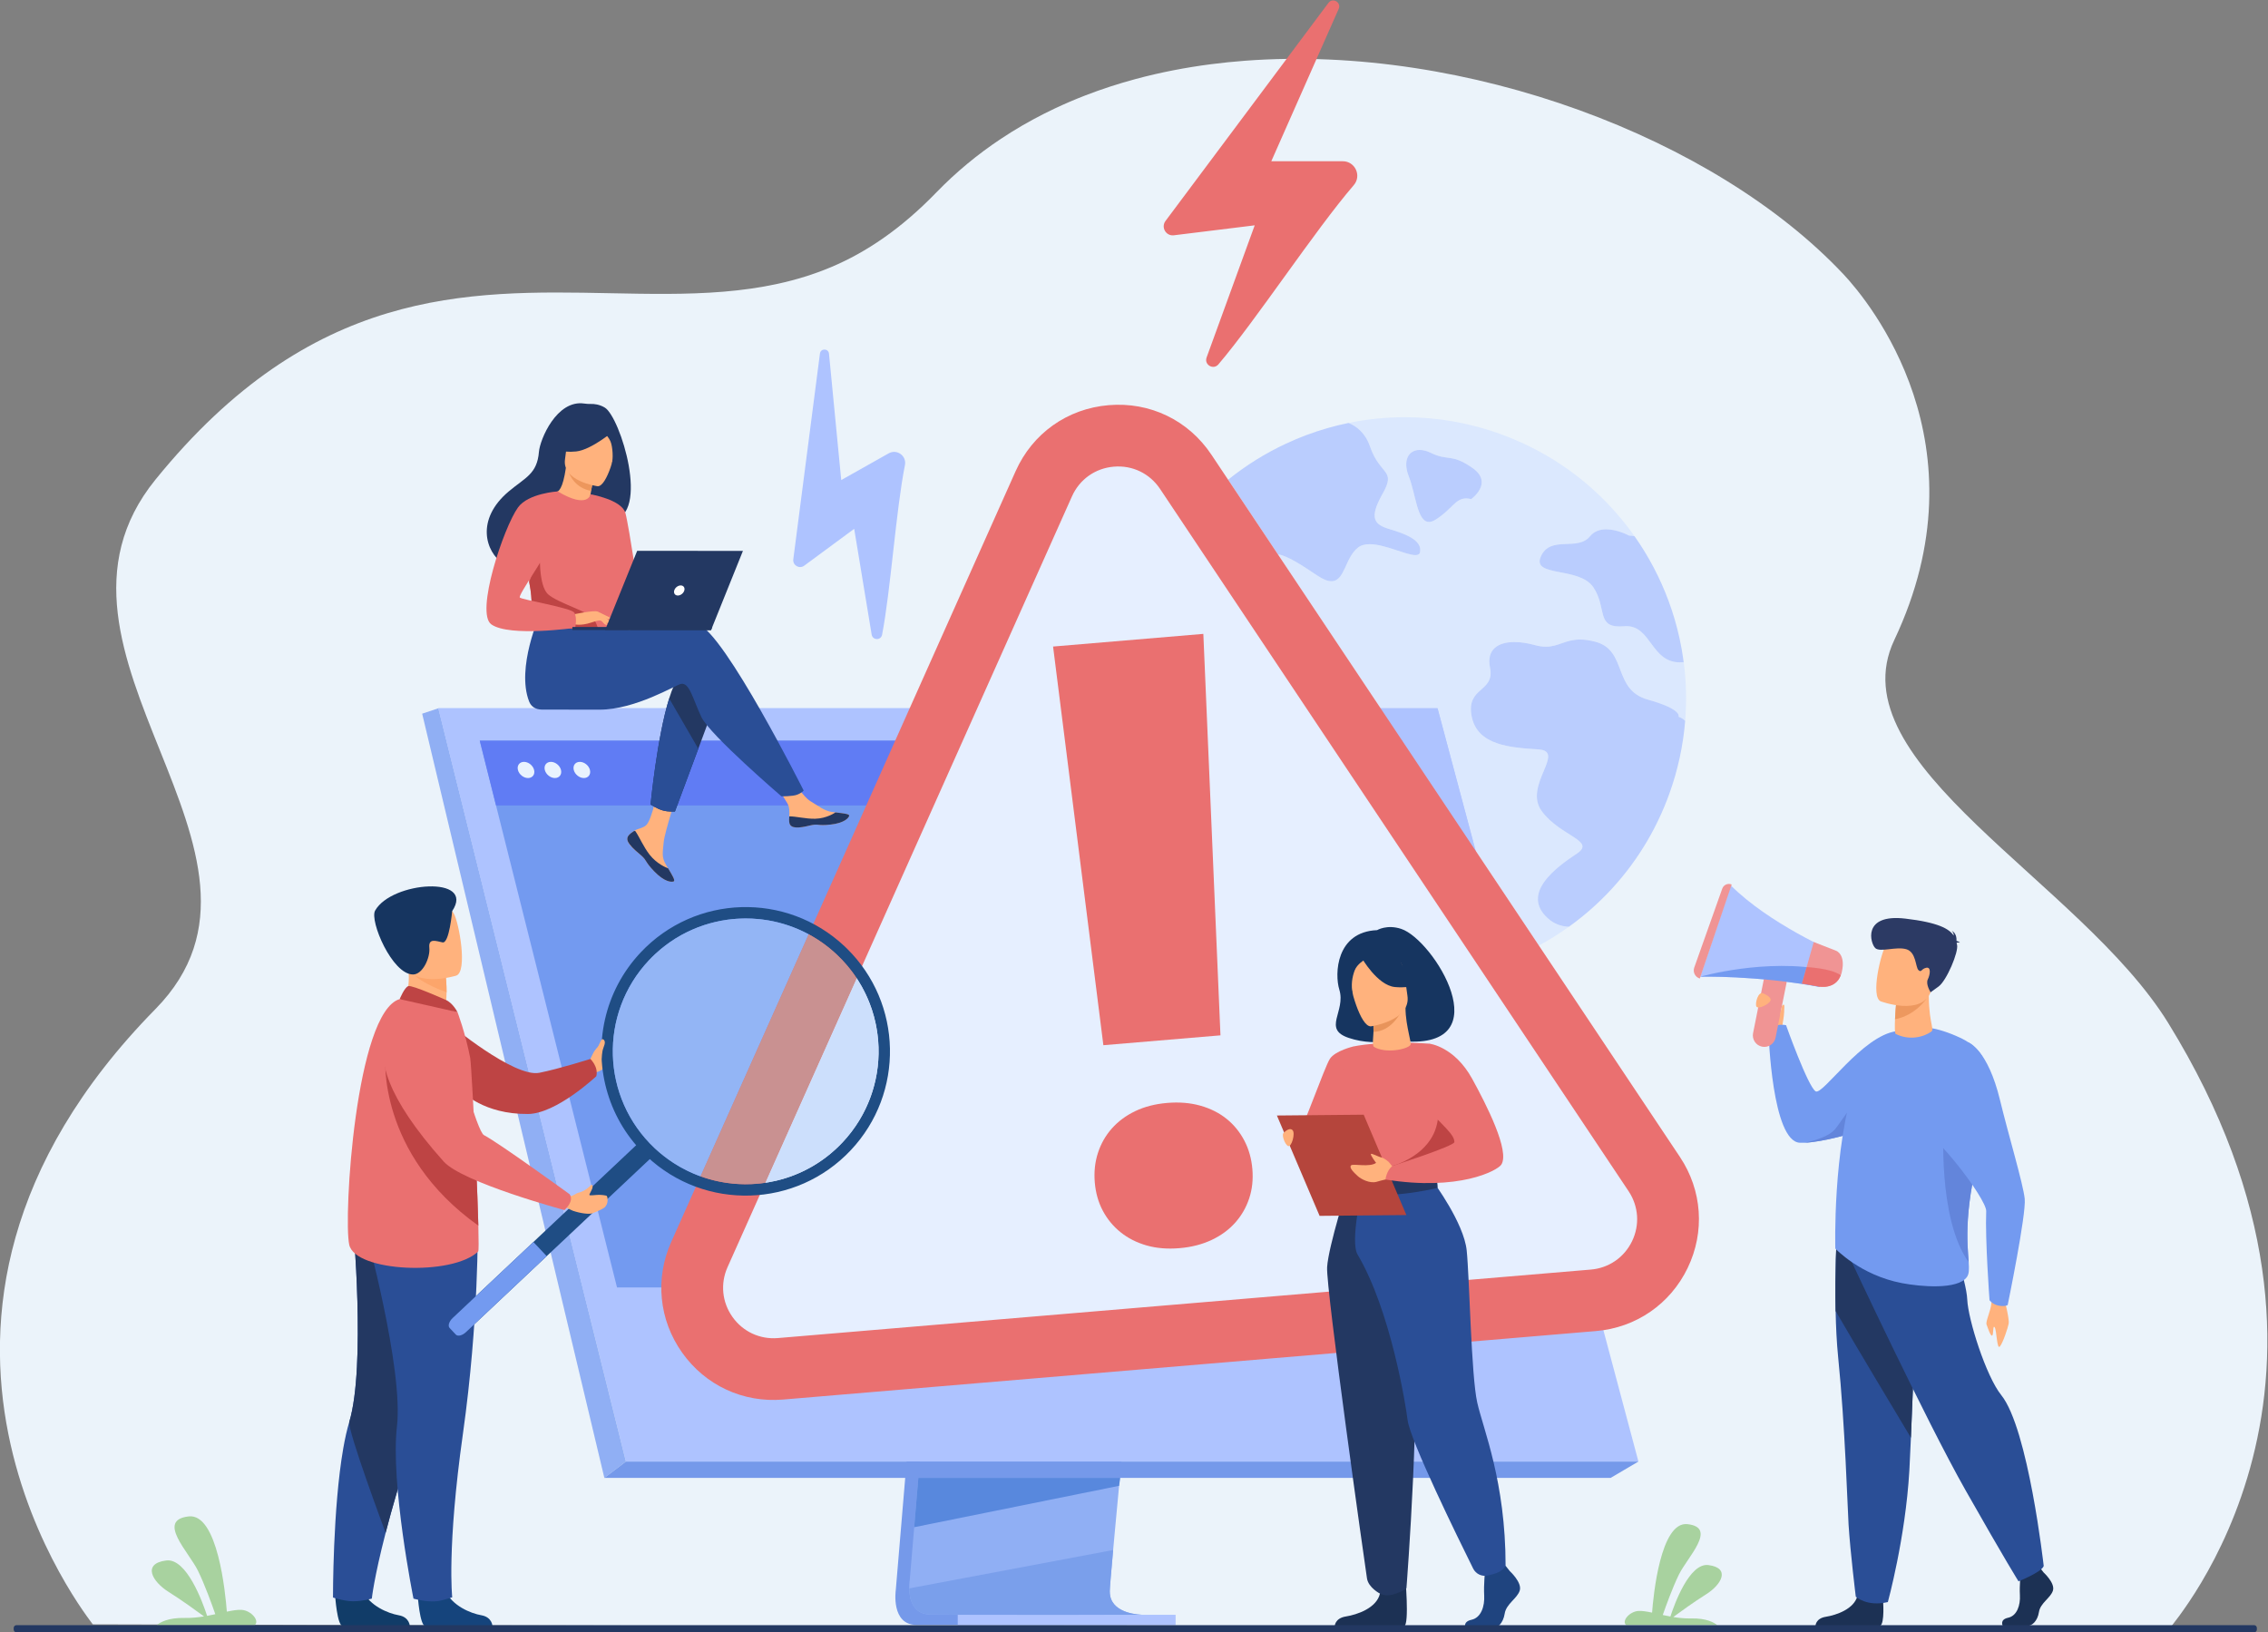 <?xml version="1.0" encoding="UTF-8" standalone="no"?>
<!-- Created with Inkscape (http://www.inkscape.org/) -->

<svg
   version="1.1"
   id="svg487"
   width="3132.36"
   height="2254.488"
   viewBox="0 0 3132.36 2254.488"
   sodipodi:docname="error.svg"
   inkscape:export-filename="error2.svg"
   inkscape:export-xdpi="96"
   inkscape:export-ydpi="96"
   inkscape:version="1.2.1 (9c6d41e410, 2022-07-14)"
   xmlns:inkscape="http://www.inkscape.org/namespaces/inkscape"
   xmlns:sodipodi="http://sodipodi.sourceforge.net/DTD/sodipodi-0.dtd"
   xmlns="http://www.w3.org/2000/svg"
   xmlns:svg="http://www.w3.org/2000/svg">
  <rect x="0" y="0" width="3132.36" height="2254.488" fill="#808080" stroke="none"/>
  <defs
     id="defs491" />
  <sodipodi:namedview
     id="namedview489"
     pagecolor="#ffffff"
     bordercolor="#000000"
     borderopacity="0.25"
     inkscape:showpageshadow="2"
     inkscape:pageopacity="0.0"
     inkscape:pagecheckerboard="0"
     inkscape:deskcolor="#d1d1d1"
     showgrid="false"
     inkscape:zoom="0.35399999"
     inkscape:cx="1401.13"
     inkscape:cy="1024.0113"
     inkscape:window-width="1920"
     inkscape:window-height="1121"
     inkscape:window-x="-9"
     inkscape:window-y="-9"
     inkscape:window-maximized="1"
     inkscape:current-layer="g495" />
  <g
     id="g495"
     inkscape:groupmode="layer"
     inkscape:label="Page 1"
     transform="matrix(1.333,0,0,-1.333,-433.82,2461.675)">
    <g
       id="g499"
       transform="translate(2573.27,159.13)">
      <path
         d="m 0,0 c -148.19,0 -2151.665,4.32 -2151.665,4.56 -0.826,1.95 -254.334,312.65 64.883,637.5 158.168,160.96 -145.248,369.495 0,548.54 161.541,199.129 321.976,196.157 470.776,193.185 80.376,-1.605 157.366,-3.211 229.296,27.042 36.24,15.225 72.6,39.733 109,77.341 20.49,21.146 42.94,39.641 66.98,55.61 3.69,2.458 7.41,4.858 11.17,7.19 14.4,8.927 29.32,16.997 44.69,24.255 10.33,4.87 20.85,9.374 31.57,13.511 h 0.01 c 17,6.573 34.47,12.243 52.31,17.033 25.33,6.812 51.42,11.876 78.02,15.305 11.6,1.509 23.3,2.686 35.08,3.577 229.16,17.227 487.04,-79.671 620.13,-221.298 26.79,-28.519 148.63,-176.084 52.59,-378.91 C -345.8,896.383 -91.77,774.08 -1.49,627.85 228.01,256.06 2.08,4.85 0,0"
         style="fill:#ebf3fa;fill-opacity:1;fill-rule:nonzero;stroke:none"
         id="path501" />
    </g>
    <g
       id="g503"
       transform="translate(1919.88,867.01)">
      <path
         d="m 0,0 -65.43,98.07 -39.26,146.621 -0.31,1.164 v 0.001 h -59.02 l -106.47,159.597 c 9.97,-1.768 23.48,-10.322 40.7,-21.94 6.3,-4.255 11.07,-6.012 14.83,-6.012 14.01,0.002 14.04,24.399 27.61,34.908 3.2,2.478 7.35,3.438 11.99,3.438 7.96,0 17.39,-2.825 26.04,-5.649 8.65,-2.826 16.51,-5.65 21.35,-5.65 2.67,0 4.41,0.864 4.85,3.067 2.49,12.5 -15.73,19.122 -31.53,23.832 -15.81,4.709 -21.77,11.006 -7.28,36.66 14.47,25.659 -2.57,18.451 -13.09,49.081 -4.78,13.923 -13.81,20.868 -22.23,24.285 -7.26,-1.487 -14.48,-3.255 -21.59,-5.293 -14.92,-4.269 -29.46,-9.716 -43.47,-16.279 -21.26,-9.942 -41.32,-22.433 -59.69,-37.244 18.37,14.811 38.43,27.302 59.69,37.244 14.01,6.563 28.55,12.01 43.47,16.279 7.11,2.038 14.33,3.806 21.59,5.293 19.09,3.928 38.66,5.958 58.43,5.958 33.02,0 66.61,-5.664 99.46,-17.604 6.96,-2.532 13.77,-5.298 20.41,-8.299 9.38,-4.216 18.43,-8.881 27.14,-13.965 36.69,-21.392 67.39,-50.101 90.93,-83.517 l 0.01,-0.005 c 14.67,-20.809 26.55,-43.431 35.34,-67.267 4.62,-12.517 8.39,-25.36 11.25,-38.445 1.79,-8.147 3.24,-16.373 4.33,-24.685 2.62,-19.97 3.16,-40.342 1.51,-60.817 -1.98,1.956 -4.27,3.392 -6.85,4.253 0,0 4.58,7.612 -31.92,17.788 -36.5,10.175 -20.92,50.895 -54.01,59.83 -6.35,1.716 -11.6,2.377 -16.14,2.377 -7.59,0 -13.16,-1.858 -18.48,-3.715 -5.31,-1.858 -10.37,-3.715 -16.96,-3.715 -3.35,0 -7.1,0.483 -11.48,1.695 -7.34,2.028 -14.53,3.133 -21.02,3.133 -17.1,0 -29.17,-7.706 -25.35,-26.477 5.28,-25.883 -24.88,-19.555 -19.05,-50.28 5.84,-30.724 40.73,-32.583 69.4,-34.504 C 28.38,201.291 -16.25,165.72 2.81,139.466 21.87,113.21 59.67,108.75 39.32,95.28 18.96,81.8 -19.71,54.12 9.47,28.05 15.67,22.5 23.04,19.76 31.14,19.51 21.17,12.35 10.76,5.83 0,0 m 90.62,330.929 c 12.9,0 19.34,-9.376 26.25,-18.751 6.92,-9.376 14.32,-18.75 29.16,-18.75 1.28,0 2.62,0.07 4.02,0.216 -1.09,8.312 -2.54,16.538 -4.33,24.685 -2.86,13.085 -6.63,25.928 -11.25,38.445 -8.79,23.836 -20.67,46.458 -35.34,67.267 l -0.01,0.005 c -1.83,0.488 -3.65,0.726 -5.44,0.726 -0.1,0 -0.2,-10e-4 -0.3,-0.002 0,0 -11.81,6.51 -23.62,6.51 -6.19,0 -12.37,-1.793 -16.85,-7.259 C 39.92,408.135 12.19,425.42 2.1,403.33 -7.99,381.225 41.66,393.062 56.4,371.223 c 13.9,-20.623 3.34,-40.621 27.12,-40.62 1.42,0 2.95,0.07 4.62,0.216 0.85,0.074 1.68,0.11 2.48,0.11 m -214.14,182.598 c -11.62,0 -17.81,-10.952 -11.28,-27.453 7.3,-18.426 8.56,-47.151 20.93,-47.152 1.98,0 4.24,0.734 6.85,2.363 16.68,10.375 20.29,21.996 31.64,21.996 1.57,0 3.29,-0.223 5.22,-0.704 0,0 23.6,16.704 1.41,32.227 -22.19,15.523 -24.87,6.734 -43.24,15.72 -4.19,2.048 -8.1,3.003 -11.53,3.003"
         style="fill:#dbe8fe;fill-opacity:1;fill-rule:nonzero;stroke:none"
         id="path505" />
    </g>
    <g
       id="g507"
       transform="translate(1704.92,1244.511)">
      <path
         d="m 0,0 c -3.76,0 -8.53,1.757 -14.83,6.012 -17.22,11.618 -30.73,20.172 -40.7,21.94 l -51.51,77.204 c 18.37,14.811 38.43,27.302 59.69,37.244 14.01,6.563 28.55,12.01 43.47,16.279 7.11,2.038 14.33,3.806 21.59,5.293 8.42,-3.417 17.45,-10.362 22.23,-24.285 C 50.46,109.057 67.5,116.265 53.03,90.606 38.54,64.952 44.5,58.655 60.31,53.946 76.11,49.236 94.33,42.614 91.84,30.114 91.4,27.911 89.66,27.047 86.99,27.047 c -4.84,0 -12.7,2.824 -21.35,5.65 -8.65,2.824 -18.08,5.649 -26.04,5.649 -4.64,0 -8.79,-0.96 -11.99,-3.438 C 14.04,24.399 14.01,0.002 0,0"
         style="fill:#bacdfe;fill-opacity:1;fill-rule:nonzero;stroke:none"
         id="path509" />
    </g>
    <g
       id="g511"
       transform="translate(1951.02,886.52)">
      <path
         d="m 0,0 c -8.1,0.25 -15.47,2.99 -21.67,8.54 -29.18,26.07 9.49,53.75 29.85,67.23 20.35,13.47 -17.45,17.93 -36.51,44.186 -19.06,26.254 25.57,61.825 -3.11,63.746 -28.67,1.921 -63.56,3.78 -69.4,34.504 -5.83,30.725 24.33,24.397 19.05,50.28 -3.82,18.771 8.25,26.477 25.35,26.477 6.49,0 13.68,-1.105 21.02,-3.133 4.38,-1.212 8.13,-1.695 11.48,-1.695 6.59,0 11.65,1.857 16.96,3.715 5.32,1.857 10.89,3.715 18.48,3.715 4.54,0 9.79,-0.661 16.14,-2.377 33.09,-8.935 17.51,-49.655 54.01,-59.83 36.5,-10.176 31.92,-17.788 31.92,-17.788 2.58,-0.861 4.87,-2.297 6.85,-4.253 -2.05,-25.474 -7.52,-51.114 -16.68,-76.296 C 97.63,120.197 90.12,104.26 81.39,89.32 60.44,53.46 32.51,23.31 0,0"
         style="fill:#bacdfe;fill-opacity:1;fill-rule:nonzero;stroke:none"
         id="path513" />
    </g>
    <g
       id="g515"
       transform="translate(2065.91,1160.438)">
      <path
         d="m 0,0 c -14.84,0 -22.24,9.374 -29.16,18.75 -6.91,9.375 -13.35,18.751 -26.25,18.751 -0.8,0 -1.63,-0.036 -2.48,-0.11 -1.67,-0.146 -3.2,-0.216 -4.62,-0.216 -23.78,-10e-4 -13.22,19.997 -27.12,40.62 -14.74,21.839 -64.39,10.002 -54.3,32.107 10.09,22.09 37.82,4.805 50.81,20.691 4.48,5.466 10.66,7.259 16.85,7.259 11.81,0 23.62,-6.51 23.62,-6.51 0.1,10e-4 0.2,0.002 0.3,0.002 1.79,0 3.61,-0.238 5.44,-0.726 l 0.01,-0.005 C -32.23,109.804 -20.35,87.182 -11.56,63.346 -6.94,50.829 -3.17,37.986 -0.31,24.901 1.48,16.754 2.93,8.528 4.02,0.216 2.62,0.07 1.28,0 0,0"
         style="fill:#bacdfe;fill-opacity:1;fill-rule:nonzero;stroke:none"
         id="path517" />
    </g>
    <g
       id="g519"
       transform="translate(1806.01,1305.932)">
      <path
         d="m 0,0 c -12.37,0.001 -13.63,28.726 -20.93,47.152 -6.53,16.501 -0.34,27.453 11.28,27.453 3.43,0 7.34,-0.955 11.53,-3.003 C 20.25,62.616 22.93,71.405 45.12,55.882 67.31,40.359 43.71,23.655 43.71,23.655 41.78,24.136 40.06,24.359 38.49,24.359 27.14,24.359 23.53,12.738 6.85,2.363 4.24,0.734 1.98,0 0,0"
         style="fill:#bacdfe;fill-opacity:1;fill-rule:nonzero;stroke:none"
         id="path521" />
    </g>
    <g
       id="g523"
       transform="translate(487.774,162.86)">
      <path
         d="M 0,0 H 101.597 C 107.041,4.62 97.83,15.11 88.205,15.81 84.024,16.13 78.738,15.25 72.698,13.98 71.3,32.55 63.316,116.02 33.226,112.67 -0.607,108.91 33.226,75.91 42.79,56.37 49.875,41.89 57.349,21.14 60.764,11.34 58.018,10.74 55.174,10.16 52.269,9.63 47.785,23.39 31.099,69.71 9.88,67.01 -15.033,63.85 -5.019,45.28 12.639,34.26 25.594,26.15 41.502,14.63 49.061,9.07 42.656,8.02 35.972,7.32 29.191,7.47 11.789,7.89 3.294,2.76 0,0"
         style="fill:#a8d29f;fill-opacity:1;fill-rule:nonzero;stroke:none"
         id="path525" />
    </g>
    <g
       id="g527"
       transform="translate(2104.67,162.86)">
      <path
         d="m 0,0 h -94.36 c -5.06,4.29 3.5,14.03 12.44,14.69 3.88,0.29 8.79,-0.52 14.4,-1.71 1.3,17.25 8.71,94.79 36.66,91.67 31.43,-3.49 0,-34.14 -8.88,-52.3 -6.58,-13.44 -13.52,-32.72 -16.7,-41.82 2.56,-0.55 5.2,-1.09 7.9,-1.59 4.16,12.79 19.66,55.81 39.37,53.3 C 13.97,59.31 4.67,42.06 -11.73,31.82 -23.77,24.29 -38.54,13.59 -45.56,8.42 -39.62,7.45 -33.41,6.8 -27.11,6.94 -10.94,7.33 -3.05,2.56 0,0"
         style="fill:#a8d29f;fill-opacity:1;fill-rule:nonzero;stroke:none"
         id="path529" />
    </g>
    <g
       id="g531"
       transform="translate(2172.07,781.44)">
      <path
         d="m 0,0 c 0,0 2.25,22.34 -9.44,21.58 -11.68,-0.77 -14.77,-6.13 -13.47,-10.42 1.31,-4.29 12.67,-18.5 12.67,-18.5 L 0,0"
         style="fill:#ffb27d;fill-opacity:1;fill-rule:nonzero;stroke:none"
         id="path533" />
    </g>
    <g
       id="g535"
       transform="translate(2354.1,736.68)">
      <path
         d="m 0,0 c 0,0 -12.94,-15.2 -40.75,-32.73 -2.63,-1.67 -5.39,-3.34 -8.29,-5.03 -10.8,-6.29 -23.47,-12.74 -38.1,-18.75 -1.61,-0.66 -3.5,-1.39 -5.63,-2.15 -16.66,-6.02 -47.33,-14.55 -66.33,-15.32 -1.66,-0.06 -3.22,-0.06 -4.68,-0.01 -28.93,1.17 -32.45,113.43 -32.45,113.43 0,0 3.22,11.23 18.08,8.4 0,0 22.56,-63.4 30.65,-68.56 7.19,-4.6 48.47,57.99 84.01,62.37 C -39.56,44.59 0,0 0,0"
         style="fill:#739af0;fill-opacity:1;fill-rule:nonzero;stroke:none"
         id="path537" />
    </g>
    <g
       id="g539"
       transform="translate(2276.39,189.26)">
      <path
         d="m 0,0 c 0,0 2.14,-24.71 -3.08,-27.28 l -66.85,0.13 c 0,0 0,7.72 10.73,9.43 10.74,1.72 29.6,8 32.8,22.01 C -23.21,18.29 0,0 0,0"
         style="fill:#1c3154;fill-opacity:1;fill-rule:nonzero;stroke:none"
         id="path541" />
    </g>
    <g
       id="g543"
       transform="translate(2227.32,488.34)">
      <path
         d="m 0,0 c 0.33,-16.16 1.1,-32.82 2.62,-47.8 7.22,-71.08 9.76,-156.96 10.8,-173.52 1.8,-28.74 7.47,-74.66 7.47,-74.66 0,0 11.27,-10.69 33.22,-5.59 0,0 18.19,66.14 22.25,135.77 0.06,1.15 0.12,2.29 0.18,3.44 0.47,9.21 0.97,19.74 1.47,31.09 3.35,76.03 6.98,188.98 6.98,188.98 L 1.1,77.41 C 1.1,77.41 -0.83,40.28 0,0"
         style="fill:#2a4e96;fill-opacity:1;fill-rule:nonzero;stroke:none"
         id="path545" />
    </g>
    <g
       id="g547"
       transform="translate(2227.32,488.34)">
      <path
         d="m 0,0 c 21.26,-36.68 61.78,-104.25 78.01,-131.27 3.35,76.03 6.98,188.98 6.98,188.98 L 1.1,77.41 C 1.1,77.41 -0.83,40.28 0,0"
         style="fill:#233862;fill-opacity:1;fill-rule:nonzero;stroke:none"
         id="path549" />
    </g>
    <g
       id="g551"
       transform="translate(2261.33,678.02)">
      <path
         d="m 0,0 c -16.66,-6.02 -47.33,-14.55 -66.33,-15.32 2.9,0.55 24.06,4.74 31.89,14.19 8.4,10.15 22.56,37.74 33.81,26.48 C 4.67,20.05 3.12,9.58 0,0"
         style="fill:#6385db;fill-opacity:1;fill-rule:nonzero;stroke:none"
         id="path553" />
    </g>
    <g
       id="g555"
       transform="translate(2402.29,500.29)">
      <path
         d="m 0,0 c 0,0 5.21,-20.42 4.35,-24.95 -0.85,-4.54 -5.93,-19.91 -9.1,-23.72 -3.17,-3.82 -3.3,16.57 -5.41,19.77 -2.11,3.21 -0.97,-7.61 -2.66,-8.49 -1.68,-0.89 -4.5,8.19 -5.76,11.41 -1.25,3.21 4.51,14.41 5.04,22.44 C -13.01,4.49 0,0 0,0"
         style="fill:#ffb27d;fill-opacity:1;fill-rule:nonzero;stroke:none"
         id="path557" />
    </g>
    <g
       id="g559"
       transform="translate(2442.92,217.34)">
      <path
         d="m 0,0 c 0,0 11.9,-10.85 9.58,-18.57 -2.32,-7.72 -13.06,-12.86 -14.51,-22.29 -1.45,-9.43 -7.25,-14.57 -12.48,-14.57 -5.22,0 -24.9,0 -24.9,0 0,0 -3.85,6.63 5.44,8.63 9.29,2 12.79,13.09 12.21,23.37 -0.58,10.29 0.87,24.01 0.87,24.01 L -4.06,5.15 0,0"
         style="fill:#1c3154;fill-opacity:1;fill-rule:nonzero;stroke:none"
         id="path561" />
    </g>
    <g
       id="g563"
       transform="translate(2241.64,544.33)">
      <path
         d="m 0,0 c 0,0 78.53,-168.02 120.32,-241.74 41.79,-73.72 54.85,-94.3 54.85,-94.3 0,0 23.94,9.43 26.11,15.86 0,0 -15.98,142.33 -43.96,177.02 -15.82,19.61 -34.39,78.44 -35.26,99.01 -0.87,20.58 -19.22,69.68 -19.22,69.68 L 0,0"
         style="fill:#2a4e96;fill-opacity:1;fill-rule:nonzero;stroke:none"
         id="path565" />
    </g>
    <g
       id="g567"
       transform="translate(2227.01,553.07)">
      <path
         d="m 0,0 c 0,0 25.57,-27.52 69.02,-35.83 19.07,-3.65 57.78,-7.17 67.38,6.4 2.25,3.19 2.27,7.91 1.77,15.28 -1.29,19.15 -6.11,56.18 15.64,130.59 2.03,6.92 3.39,13.56 4.18,19.89 4.75,38.06 4.24,66.8 -28.79,82.15 -49.49,23 -69.8,4.08 -69.8,4.08 0,0 -26.32,-12.3 -38.34,-48.14 C -2.99,102.72 0,0 0,0"
         style="fill:#739af0;fill-opacity:1;fill-rule:nonzero;stroke:none"
         id="path569" />
    </g>
    <g
       id="g571"
       transform="translate(2326.5,777.87)">
      <path
         d="m 0,0 c -8.33,-5.92 -22.99,-9.41 -36.96,-2.42 -1.08,0.54 -0.95,7.93 -0.68,15.19 0.27,7.12 0.94,14.11 0.94,14.11 l 17.61,11.56 16.8,11.02 C -4.3,11.56 3.76,2.69 0,0"
         style="fill:#ffb27d;fill-opacity:1;fill-rule:nonzero;stroke:none"
         id="path573" />
    </g>
    <g
       id="g575"
       transform="translate(2321.26,811.69)">
      <path
         d="m 0,0 c 0,0 -11.43,-17.15 -32.4,-21.05 0.27,7.12 1.03,14.97 1.03,14.97 L -13.85,4.62 0,0"
         style="fill:#ed985f;fill-opacity:1;fill-rule:nonzero;stroke:none"
         id="path577" />
    </g>
    <g
       id="g579"
       transform="translate(2274.03,809.21)">
      <path
         d="M 0,0 C 0,0 42.6,-15.9 52.08,10.35 61.56,36.6 73.44,52.22 46.64,63.48 19.85,74.74 10.92,66.62 5.59,58.63 0.26,50.64 -10.83,4.81 0,0"
         style="fill:#ffb27d;fill-opacity:1;fill-rule:nonzero;stroke:none"
         id="path581" />
    </g>
    <g
       id="g583"
       transform="translate(2352.65,869.74)">
      <path
         d="m 0,0 c 0.49,0.38 1.48,0.57 3.56,0.27 0,0 -1.44,1.35 -3.62,1.84 0.13,2.94 -0.39,8.29 -5.05,10.48 0,0 2.36,-1.92 2.1,-5.02 -4.53,6.96 -15.87,13.62 -50.14,17.62 -45.15,5.27 -36.12,-26.09 -31.04,-30.62 5.09,-4.53 21.42,1.91 31.97,-1.06 10.56,-2.97 9.54,-18.87 12.76,-21.72 3.21,-2.84 2.53,1.2 7.89,2.45 5.36,1.26 4.22,-6.99 1.75,-12.02 -2.47,-5.02 2.91,-13.35 2.91,-13.35 0,0 0,0 8.29,6.01 8.29,6.01 20.89,35.92 19.1,43.18 C 0.32,-1.3 0.16,-0.65 0,0"
         style="fill:#2c3a64;fill-opacity:1;fill-rule:nonzero;stroke:none"
         id="path585" />
    </g>
    <g
       id="g587"
       transform="translate(2365.18,538.92)">
      <path
         d="m 0,0 c -1.29,19.15 -6.11,56.18 15.64,130.59 2.03,6.92 3.39,13.56 4.18,19.89 -16.16,5.33 -45.61,-6.53 -45.61,-6.53 0,0 -6.92,-98.36 25.79,-143.95"
         style="fill:#6385db;fill-opacity:1;fill-rule:nonzero;stroke:none"
         id="path589" />
    </g>
    <g
       id="g591"
       transform="translate(2365.12,766.57)">
      <path
         d="m 0,0 c 0,0 19.88,-7.23 32.57,-59.87 8.38,-34.79 23.8,-85.91 25.54,-101.98 1.74,-16.07 -17.63,-110.13 -17.63,-110.13 0,0 -2.74,-1.99 -9.43,-0.65 -6.41,1.28 -9.39,5.61 -9.39,5.61 0,0 -4.64,62.7 -3.44,92.3 0.5,12.3 -56.93,90.07 -87.93,100.09 C -81.88,-70.7 0,0 0,0"
         style="fill:#739af0;fill-opacity:1;fill-rule:nonzero;stroke:none"
         id="path593" />
    </g>
    <g
       id="g595"
       transform="translate(2086.99,834.72)">
      <path
         d="m 0,0 c 0,0 57.47,1.64 123.8,-10.57 l 6.92,17.46 7.6,19.13 c 0,0 -66.58,28.66 -106.6,68.58 L 0,0"
         style="fill:#aec3ff;fill-opacity:1;fill-rule:nonzero;stroke:none"
         id="path597" />
    </g>
    <g
       id="g599"
       transform="translate(2119.62,930.25)"
       style="fill:#f09494;fill-opacity:1">
      <path
         d="m 0,0 -33,-97.41 c -4.82,1.43 -7.46,6.61 -5.78,11.36 L -9.74,-4.21 C -8.33,-0.25 -3.85,1.69 0,0"
         style="fill:#f09494;fill-opacity:1;fill-rule:nonzero;stroke:none"
         id="path601" />
    </g>
    <g
       id="g603"
       transform="translate(2151.12,762.23)"
       style="fill:#f09494;fill-opacity:1">
      <path
         d="M 0,0 C 6.41,-1.29 12.71,2.91 13.99,9.33 L 25.35,66.18 C 26.64,72.59 22.44,78.89 16.02,80.17 9.6,81.45 3.31,77.25 2.02,70.84 L -9.34,13.99 C -10.62,7.58 -6.42,1.28 0,0"
         style="fill:#f09494;fill-opacity:1;fill-rule:nonzero;stroke:none"
         id="path605" />
    </g>
    <g
       id="g607"
       transform="translate(2086.99,834.72)">
      <path
         d="m 0,0 c 0,0 57.47,1.64 123.8,-10.57 l 6.92,17.46 C 68.41,19.61 0,0 0,0"
         style="fill:#739af0;fill-opacity:1;fill-rule:nonzero;stroke:none"
         id="path609" />
    </g>
    <g
       id="g611"
       transform="translate(2192.45,827.66)"
       style="fill:#f09494;fill-opacity:1">
      <path
         d="m 0,0 17.96,-3.16 c -0.28,-0.01 16.68,-3.3 22.24,11.73 0.51,1.03 0.83,2.04 1.06,3.24 4.32,18.73 -5.96,22.18 -5.96,22.18 L 12.18,43 4.84,17.01 c 0,0 0,0 0,-0.09 L 0,0"
         style="fill:#f09494;fill-opacity:1;fill-rule:nonzero;stroke:none"
         id="path613" />
    </g>
    <g
       id="g615"
       transform="translate(2192.45,827.66)"
       style="fill:#ea7070;fill-opacity:1">
      <path
         d="M 0,0 17.96,-3.16 C 17.68,-3.17 34.64,-6.46 40.2,8.57 30.04,15.96 4.84,17.01 4.84,17.01 c 0,0 0,0 0,-0.09 L 0,0"
         style="fill:#ea7070;fill-opacity:1;fill-rule:nonzero;stroke:none"
         id="path617" />
    </g>
    <g
       id="g619"
       transform="translate(2152.65,817.27)">
      <path
         d="M 0,0 C 0,0 8.78,-3.5 7.17,-7.37 5.56,-11.23 -5.61,-16.55 -7.37,-13.5 -9.13,-10.45 -5.53,3.27 0,0"
         style="fill:#ffb27d;fill-opacity:1;fill-rule:nonzero;stroke:none"
         id="path621" />
    </g>
    <g
       id="g623"
       transform="translate(2172.24,784.96)">
      <path
         d="m 0,0 c 0,0 1.66,8.99 1.76,13.12 0.1,4.13 0.59,7.5 -0.38,7.62 C 0.4,20.85 -0.3,20.09 -0.7,18.76 -1.1,17.44 -2.62,9.2 -2.62,9.2 L -1.85,1.26 0,0"
         style="fill:#ffb27d;fill-opacity:1;fill-rule:nonzero;stroke:none"
         id="path625" />
    </g>
    <g
       id="g627"
       transform="translate(1303.31,790.83)">
      <path
         d="m 0,0 -49.77,-591.8 c 0,0 -5.21,-35.88 21.47,-35.94 43.87,-0.11 218.38,0 218.38,0 0,0 -33.03,7.47 -32.63,24.27 0.48,19.8 58.18,609.07 58.18,609.07 L 0,0"
         style="fill:#7599ea;fill-opacity:1;fill-rule:nonzero;stroke:none"
         id="path629" />
    </g>
    <g
       id="g631"
       transform="translate(1509.81,173.59)">
      <path
         d="m 0,0 c -8.63,-0.03 -177.57,-0.31 -220.29,0.24 -18.62,0.23 -21.89,16.55 -22.04,27.12 -0.08,5.06 0.56,8.81 0.56,8.81 l 1.3,15.38 3.3,39.2 2.91,34.64 3.74,44.51 3.16,37.56 35.36,420.52 215.63,5.6 c 0,0 -24.3,-246.61 -41.49,-426.12 -1.92,-20 -3.75,-39.17 -5.43,-57.08 -0.55,-5.71 -1.08,-11.3 -1.59,-16.74 -1.59,-16.98 -3.05,-32.58 -4.32,-46.35 -0.67,-7.26 -1.28,-14 -1.84,-20.18 -2.2,-24.21 -3.48,-39.67 -3.5,-42.61 -0.01,-1.71 0.14,-3.3 0.42,-4.79 C -30.58,0.85 -3.24,0 0,0"
         style="fill:#90aff4;fill-opacity:1;fill-rule:nonzero;stroke:none"
         id="path633" />
    </g>
    <g
       id="g635"
       transform="translate(779.653,1112.865)">
      <path
         d="m 0,0 121.236,-486.975 16.599,-66.7 56.466,-226.82 H 1243.347 L 1035.227,0 H 0"
         style="fill:#aec3ff;fill-opacity:1;fill-rule:nonzero;stroke:none"
         id="path637" />
    </g>
    <g
       id="g639"
       transform="translate(779.651,1112.866)">
      <path
         d="m 0,0 -16.802,-5.6 188.768,-791.836 22.339,16.94 L 0,0"
         style="fill:#90aff4;fill-opacity:1;fill-rule:nonzero;stroke:none"
         id="path641" />
    </g>
    <g
       id="g643"
       transform="translate(951.617,315.43)">
      <path
         d="m 0,0 h 1042.593 l 28.79,16.94 H 22.339 L 0,0"
         style="fill:#7599ea;fill-opacity:1;fill-rule:nonzero;stroke:none"
         id="path645" />
    </g>
    <path
       d="m 1317.74,162.86 h 225.74 v 10.73 h -225.74 z"
       style="fill:#aec3ff;fill-opacity:1;fill-rule:nonzero;stroke:none"
       id="path647" />
    <g
       id="g649"
       transform="translate(1486.1,315.43)">
      <path
         d="m 0,0 -1.17,-8.2 -212.29,-42.89 2.91,34.64 1.39,16.45 H 0"
         style="fill:#5888dd;fill-opacity:1;fill-rule:nonzero;stroke:none"
         id="path651" />
    </g>
    <g
       id="g653"
       transform="translate(1509.81,173.59)">
      <path
         d="m 0,0 h -182 c -16.26,0.05 -29.78,0.13 -38.29,0.24 -18.62,0.23 -21.89,16.55 -22.04,27.12 l 211.29,39.75 c -2.2,-24.21 -3.48,-39.67 -3.5,-42.61 0,-0.05 0,-0.1 0,-0.16 0,-1.65 0.15,-3.19 0.42,-4.63 C -30.58,0.85 -3.24,0 0,0"
         style="fill:#7a9feb;fill-opacity:1;fill-rule:nonzero;stroke:none"
         id="path655" />
    </g>
    <g
       id="g657"
       transform="translate(1406.46,173.49)">
      <path
         d="m 0,0 c -27.44,0 -55.76,0.03 -78.65,0.1 h 182 C 98.86,0.08 50.94,0 0,0"
         style="fill:#8cabf1;fill-opacity:1;fill-rule:nonzero;stroke:none"
         id="path659" />
    </g>
    <g
       id="g661"
       transform="translate(779.651,1112.866)">
      <path
         d="m 0,0 h 1035.229 l 167.96,-627.276 H 156.16 L 0,0"
         style="fill:#aec3ff;fill-opacity:1;fill-rule:nonzero;stroke:none"
         id="path663" />
    </g>
    <g
       id="g665"
       transform="translate(1934.02,512.78)">
      <path
         d="m 0,0 h -969.291 l -34.636,137.98 c -30.239,120.481 -60.485,240.961 -90.728,361.441 l -16.835,67.063 h 955.31 l 18.49,-67.063 C -95.137,345.074 -52.604,190.722 -10.03,36.38 L 0,0"
         style="fill:#739af0;fill-opacity:1;fill-rule:nonzero;stroke:none"
         id="path667" />
    </g>
    <g
       id="g669"
       transform="translate(1796.33,1012.197)">
      <path
         d="m 0,0 h -956.962 l -16.834,67.069 H -18.48 L 0,0"
         style="fill:#607cf4;fill-opacity:1;fill-rule:nonzero;stroke:none"
         id="path671" />
    </g>
    <g
       id="g673"
       transform="translate(862.054,1048.956)">
      <path
         d="M 0,0 C -1.155,4.63 1.663,8.384 6.294,8.384 10.925,8.384 15.614,4.63 16.768,0 17.923,-4.631 15.105,-8.385 10.475,-8.385 5.844,-8.385 1.154,-4.631 0,0"
         style="fill:#e9f3fe;fill-opacity:1;fill-rule:nonzero;stroke:none"
         id="path675" />
    </g>
    <g
       id="g677"
       transform="translate(889.912,1048.956)">
      <path
         d="M 0,0 C -1.155,4.63 1.663,8.384 6.294,8.384 10.924,8.384 15.614,4.63 16.768,0 17.922,-4.631 15.105,-8.385 10.474,-8.385 5.844,-8.385 1.154,-4.631 0,0"
         style="fill:#e9f3fe;fill-opacity:1;fill-rule:nonzero;stroke:none"
         id="path679" />
    </g>
    <g
       id="g681"
       transform="translate(919.909,1048.956)">
      <path
         d="M 0,0 C -1.155,4.63 1.663,8.384 6.294,8.384 10.924,8.384 15.613,4.63 16.768,0 17.923,-4.631 15.105,-8.385 10.474,-8.385 5.844,-8.385 1.154,-4.631 0,0"
         style="fill:#e9f3fe;fill-opacity:1;fill-rule:nonzero;stroke:none"
         id="path683" />
    </g>
    <g
       id="g685"
       transform="translate(1587.81,1469.173)"
       style="fill:#ea7070;fill-opacity:1">
      <path
         d="m 0,0 c 39.18,45.998 99.59,138.396 140.26,185.714 8.37,9.739 1.42,24.769 -11.43,24.769 H 54.82 l 69.81,157.857 c 2.98,6.739 -6.2,12.11 -10.61,6.206 L -54.78,148.622 c -4.92,-6.591 0.46,-15.868 8.63,-14.862 L 37.63,144.077 -12.22,7.142 C -14.96,-0.396 -5.2,-6.107 0,0"
         style="fill:#ea7070;fill-opacity:1;fill-rule:nonzero;stroke:none"
         id="path687" />
    </g>
    <g
       id="g689"
       transform="translate(1239.36,1189.006)">
      <path
         d="m 0,0 c 8.81,45.205 14.37,129.172 23.69,175.813 1.91,9.6 -8.33,16.98 -16.86,12.176 L -42.32,160.305 -55,291.264 c -0.55,5.59 -8.65,5.722 -9.38,0.15 L -91.98,78.221 c -0.81,-6.22 6.24,-10.367 11.29,-6.645 L -28.9,109.77 -10.79,0.174 C -9.79,-5.859 -1.17,-6.001 0,0"
         style="fill:#aec3ff;fill-opacity:1;fill-rule:nonzero;stroke:none"
         id="path691" />
    </g>
    <g
       id="g693"
       transform="translate(1976.36,499.42)">
      <path
         d="m 0,0 -842.23,-70.95 c -63.96,-5.39 -110.24,59.8 -84.05,118.4 l 356.82,798.57 c 27.07,60.583 110.28,67.594 147.1,12.394 L 63.05,130.8 C 98.67,77.41 63.95,5.39 0,0"
         style="fill:#e6efff;fill-opacity:1;fill-rule:nonzero;stroke:none"
         id="path695" />
    </g>
    <g
       id="g697"
       transform="translate(1479.48,1363.198)"
       style="fill:#ea7070;fill-opacity:1">
      <path
         d="m 0,0 c -19.28,-1.624 -35.5,-13.138 -43.39,-30.8 l -356.83,-798.578 c -7.63,-17.08 -5.72,-36.38 5.11,-51.64 10.83,-15.26 28.43,-23.43 47.07,-21.86 l 842.23,70.96 c 18.65,1.57 34.63,12.57 42.75,29.43 8.13,16.85 6.78,36.2 -3.6,51.77 L 47.93,-23.107 C 37.19,-7.013 19.27,1.625 0,0 m 499.56,-895.628 -842.23,-70.96 c -41.42,-3.49 -80.52,14.66 -104.58,48.56 -24.06,33.89 -28.3,76.79 -11.34,114.74 l 356.82,798.573 c 17.53,39.24 53.57,64.823 96.4,68.431 42.83,3.609 82.64,-15.584 106.49,-51.337 l 485.41,-727.617 c 23.07,-34.58 26.06,-77.57 8.01,-115.02 -18.05,-37.44 -53.56,-61.88 -94.98,-65.37"
         style="fill:#ea7070;fill-opacity:1;fill-rule:nonzero;stroke:none"
         id="path699" />
    </g>
    <g
       id="g701"
       transform="translate(1589.96,773.97)"
       style="fill:#ea7070;fill-opacity:1">
      <path
         d="m 0,0 -121.32,-10.22 -52.11,413.068 155.69,13.118 z m -130.22,-152.37 c -0.91,10.85 0.18,21.05 3.28,30.59 3.1,9.53 7.9,17.97 14.41,25.31 6.51,7.33 14.57,13.32 24.2,17.94 9.62,4.61 20.66,7.46 33.14,8.51 12.46,1.05 23.91,0.1 34.34,-2.83 10.43,-2.93 19.47,-7.47 27.11,-13.61 7.65,-6.15 13.79,-13.67 18.45,-22.55 4.64,-8.88 7.43,-18.75 8.35,-29.6 0.91,-10.86 -0.19,-20.98 -3.3,-30.34 -3.12,-9.38 -7.93,-17.74 -14.43,-25.07 -6.51,-7.34 -14.66,-13.33 -24.46,-17.96 -9.79,-4.63 -20.92,-7.48 -33.38,-8.53 -12.48,-1.05 -23.84,-0.1 -34.1,2.84 -10.26,2.94 -19.21,7.49 -26.85,13.64 -7.65,6.14 -13.8,13.57 -18.43,22.3 -4.64,8.72 -7.41,18.51 -8.33,29.36"
         style="fill:#ea7070;fill-opacity:1;fill-rule:nonzero;stroke:none"
         id="path703" />
    </g>
    <g
       id="g705"
       transform="translate(936.75,748.64)">
      <path
         d="m 0,0 c 0,0 2.641,5.94 4.351,8.75 1.71,2.81 9.017,11.05 10.26,9.18 C 15.855,16.07 20.83,3.51 18.187,0 15.544,-3.52 18.358,-9.64 5.214,-13.34 L 0,0"
         style="fill:#ffb27d;fill-opacity:1;fill-rule:nonzero;stroke:none"
         id="path707" />
    </g>
    <g
       id="g709"
       transform="translate(790.676,786.14)"
       style="fill:#be4444;fill-opacity:1">
      <path
         d="m 0,0 c 0,0 67.287,-56.17 93.525,-50.97 20.515,4.07 52.95,14.36 52.95,14.36 0,0 8.56,-8.15 6.139,-17.91 0,0 -41.322,-38.88 -70.763,-39.13 -46.017,-0.39 -67.721,22.8 -67.721,22.8 L 0,0"
         style="fill:#be4444;fill-opacity:1;fill-rule:nonzero;stroke:none"
         id="path711" />
    </g>
    <g
       id="g713"
       transform="translate(672.668,193.69)">
      <path
         d="m 0,0 c 0,0 1.954,-31.51 8.05,-31.96 0.811,-0.06 30.92,-0.06 30.92,-0.06 l 38.435,0.22 c 0,0 -0.252,9.27 -11.487,11.22 C 54.684,-18.62 35.879,-10.72 29.073,4.13 21.914,19.75 0,0 0,0"
         style="fill:#113c68;fill-opacity:1;fill-rule:nonzero;stroke:none"
         id="path715" />
    </g>
    <g
       id="g717"
       transform="translate(670.453,191.51)">
      <path
         d="m 0,0 c 0,0 11.684,-3.91 20.806,-3.91 10.176,0 19.424,2.77 19.424,2.77 0,0 2.2,21.27 14.305,68.14 6.346,24.57 15.409,56.16 28.304,95.41 35.65,108.48 46.492,171.94 47.481,177.95 0.053,0.31 0.074,0.47 0.074,0.47 l -0.116,0.05 -109.605,48.13 c 0,0 13.547,-149.51 -3.736,-206.9 -2.422,-8.02 -4.495,-17.36 -6.274,-27.49 C -0.252,92.29 0,0 0,0"
         style="fill:#2a4e96;fill-opacity:1;fill-rule:nonzero;stroke:none"
         id="path719" />
    </g>
    <g
       id="g721"
       transform="translate(724.988,258.51)">
      <path
         d="m 0,0 c 6.346,24.57 15.409,56.16 28.304,95.41 35.65,108.48 46.492,171.94 47.481,177.95 -0.01,0.18 -0.021,0.35 -0.042,0.52 l -109.605,48.13 c 0,0 13.547,-149.51 -3.736,-206.9 C -40.02,107.09 0,0 0,0"
         style="fill:#233862;fill-opacity:1;fill-rule:nonzero;stroke:none"
         id="path723" />
    </g>
    <g
       id="g725"
       transform="translate(758.276,193.69)">
      <path
         d="m 0,0 c 0,0 1.953,-31.51 8.05,-31.96 0.811,-0.06 30.919,-0.06 30.919,-0.06 l 38.435,0.22 c 0,0 -0.252,9.27 -11.486,11.22 -11.235,1.96 -30.04,9.86 -36.845,24.71 C 21.913,19.75 0,0 0,0"
         style="fill:#15447c;fill-opacity:1;fill-rule:nonzero;stroke:none"
         id="path727" />
    </g>
    <g
       id="g729"
       transform="translate(820.418,577)">
      <path
         d="m 0,0 c 0,0 1.424,-96.89 -15.339,-215.84 -16.763,-118.96 -11.08,-169.45 -11.08,-169.45 0,0 -11.517,-3.73 -16.165,-4.11 -11.841,-0.97 -23.982,2.77 -23.982,2.77 0,0 -23.993,119 -17.114,178.54 6.879,59.54 -32.855,204.31 -32.855,204.31 L 0,0"
         style="fill:#2a4e96;fill-opacity:1;fill-rule:nonzero;stroke:none"
         id="path731" />
    </g>
    <g
       id="g733"
       transform="translate(742.699,803.71)">
      <path
         d="m 0,0 21.395,-14.02 19.489,5.51 c 3.562,5.08 4.505,14.88 4.557,23.36 0.052,8.43 -0.765,15.56 -0.765,15.56 L 5.04,47.9 C 5.072,47.73 5.878,39.05 5.993,37.79 8.005,15.29 0,0 0,0"
         style="fill:#ffb27d;fill-opacity:1;fill-rule:nonzero;stroke:none"
         id="path735" />
    </g>
    <g
       id="g737"
       transform="translate(820.909,550.06)"
       style="fill:#ea7070;fill-opacity:1">
      <path
         d="m 0,0 c -26.63,-25.71 -127.414,-21.39 -133.625,6.94 -6.201,28.33 6.774,241.16 52.263,254.53 9.44,2.77 59.906,-13.54 59.906,-13.54 0,0 7.919,-20.72 13.112,-47.09 1.008,-5.14 3.95,-59.52 6.152,-110.4 1.027,-23.8 1.896,-46.83 2.34,-63.7 C 0.553,10.94 0.573,0.56 0,0"
         style="fill:#ea7070;fill-opacity:1;fill-rule:nonzero;stroke:none"
         id="path739" />
    </g>
    <g
       id="g741"
       transform="translate(750.851,841.1)">
      <path
         d="m 0,0 c 5.857,-9.9 26.403,-18.57 37.289,-22.54 0.052,8.43 -0.765,15.56 -0.765,15.56 L 7.659,5.76 C 1.278,5.85 -2.609,4.42 0,0"
         style="fill:#fca56b;fill-opacity:1;fill-rule:nonzero;stroke:none"
         id="path743" />
    </g>
    <g
       id="g745"
       transform="translate(798.263,835.88)">
      <path
         d="M 0,0 C 0,0 -46.509,-14.51 -55.098,14.59 -63.687,43.7 -75.475,61.42 -46.143,71.92 -16.811,82.41 -7.738,73.02 -2.508,64 2.721,54.98 11.877,4.52 0,0"
         style="fill:#ffb27d;fill-opacity:1;fill-rule:nonzero;stroke:none"
         id="path747" />
    </g>
    <g
       id="g749"
       transform="translate(793.928,902.68)">
      <path
         d="m 0,0 c 0,0 -2.966,-33.86 -9.97,-32.39 -7.003,1.47 -14.713,4.61 -13.687,-5.6 1.025,-10.2 -6.811,-27.71 -16.91,-27.66 C -62.226,-65.56 -85.76,-9.98 -79.83,0.55 -62.722,30.96 24.728,37.1 0,0"
         style="fill:#163560;fill-opacity:1;fill-rule:nonzero;stroke:none"
         id="path751" />
    </g>
    <g
       id="g753"
       transform="translate(787.086,810.79)"
       style="fill:#be4444;fill-opacity:1">
      <path
         d="M 0,0 C -0.6,0.25 -34.623,15.52 -38.602,14.2 -42.581,12.89 -47.541,0.74 -47.541,0.74 l 59.91,-13.55 c 0,0 -4.716,9.59 -12.369,12.81"
         style="fill:#be4444;fill-opacity:1;fill-rule:nonzero;stroke:none"
         id="path755" />
    </g>
    <g
       id="g757"
       transform="translate(998.903,645.97)">
      <path
         d="m 0,0 -190.721,-179.57 c -3.739,-3.52 -8.453,-4.64 -10.476,-2.49 l -6.438,6.84 c -2.023,2.15 -0.62,6.78 3.118,10.3 L -13.795,14.65 c 3.738,3.52 8.453,4.64 10.475,2.49 L 3.117,10.31 C 5.137,8.16 3.737,3.52 0,0"
         style="fill:#1f4d84;fill-opacity:1;fill-rule:nonzero;stroke:none"
         id="path759" />
    </g>
    <g
       id="g761"
       transform="translate(891.875,545.2)">
      <path
         d="m 0,0 -83.693,-78.8 c -3.739,-3.52 -8.453,-4.64 -10.476,-2.49 l -6.438,6.84 c -2.023,2.15 -0.62,6.78 3.118,10.3 L -13.796,14.65 0,0"
         style="fill:#739af0;fill-opacity:1;fill-rule:nonzero;stroke:none"
         id="path763" />
    </g>
    <g
       id="g765"
       transform="translate(997.794,851.73)">
      <path
         d="m 0,0 c 32.916,35 79.826,48.94 123.876,41.32 25.67,-4.45 50.35,-16.2 70.74,-35.39 55.39,-52.1 58.04,-139.23 5.93,-194.62 -19.18,-20.38 -43.1,-33.62 -68.44,-39.62 -43.51,-10.3 -91.18,0.75 -126.18,33.68 C -49.453,-142.52 -52.115,-55.39 0,0 m -42.727,-137.96 c 7.324,-24.13 20.881,-46.73 40.569,-65.26 60.134,-56.57 154.744,-53.67 211.304,6.45 55.83,59.34 53.75,152.23 -4.1,209.03 -0.77,0.77 -1.55,1.52 -2.35,2.26 -60.12,56.57 -154.72,53.7 -211.288,-6.43 -38.053,-40.44 -49.212,-96.48 -34.135,-146.05"
         style="fill:#1f4d84;fill-opacity:1;fill-rule:nonzero;stroke:none"
         id="path767" />
    </g>
    <g
       id="g769"
       transform="translate(1051.25,627.87)">
      <path
         d="m 0,0 c -9.8,3.53 -19.29,8.22 -28.26,14.07 -6.74,4.4 -13.2,9.45 -19.27,15.16 -55.379,52.11 -58.041,139.24 -5.926,194.63 2.168,2.31 4.396,4.52 6.686,6.64 26.25,24.39 59.89,36.7 93.6,36.7 7.89,0 15.78,-0.68 23.59,-2.03 14.38,-2.49 28.46,-7.27 41.64,-14.38 L 0,0"
         style="fill:#93b5f5;fill-opacity:1;fill-rule:nonzero;stroke:none"
         id="path771" />
    </g>
    <g
       id="g773"
       transform="translate(1118.3,621.19)">
      <path
         d="m 0,0 94.73,212.01 c 0.38,-0.57 0.76,-1.15 1.13,-1.73 12.26,-19.18 19.32,-40.79 21.13,-62.78 C 120.06,110.01 107.85,71.41 80.04,41.85 60.86,21.47 36.94,8.23 11.6,2.23 7.77,1.32 3.89,0.58 0,0"
         style="fill:#ccdffc;fill-opacity:1;fill-rule:nonzero;stroke:none"
         id="path775" />
    </g>
    <g
       id="g777"
       transform="translate(1098.03,619.7)"
       style="fill:#c99191;fill-opacity:1">
      <path
         d="M 0,0 C -4.36,0 -8.72,0.21 -13.07,0.62 -24.5,1.7 -35.83,4.22 -46.78,8.17 L 65.28,258.96 c 5.2,-2.8 10.27,-5.96 15.15,-9.48 4.83,-3.49 9.5,-7.32 13.95,-11.52 7.97,-7.49 14.85,-15.71 20.62,-24.46 L 20.27,1.49 C 13.56,0.5 6.78,0 0,0"
         style="fill:#c99191;fill-opacity:1;fill-rule:nonzero;stroke:none"
         id="path779" />
    </g>
    <g
       id="g781"
       transform="translate(1098.04,619.7)">
      <path
         d="M 0,0 C -4.36,0 -8.73,0.21 -13.08,0.62 -8.73,0.21 -4.37,0 -0.01,0 c 6.78,0 13.56,0.5 20.27,1.49 3.89,0.58 7.77,1.32 11.6,2.23 25.34,6 49.26,19.24 68.44,39.62 27.81,29.56 40.02,68.16 36.95,105.65 C 140.32,111.5 128.11,72.9 100.31,43.34 81.12,22.96 57.2,9.72 31.86,3.71 21.41,1.24 10.7,0 0,0 m -75.05,22.24 c -6.75,4.4 -13.2,9.45 -19.27,15.16 -55.382,52.11 -58.04,139.24 -5.929,194.63 2.17,2.31 4.399,4.52 6.689,6.64 -2.29,-2.12 -4.518,-4.33 -6.686,-6.64 -52.115,-55.39 -49.453,-142.52 5.926,-194.63 6.07,-5.71 12.53,-10.76 19.27,-15.16 m 191.17,189.53 c -0.37,0.58 -0.75,1.16 -1.13,1.73 -5.77,8.75 -12.65,16.97 -20.62,24.46 -4.45,4.2 -9.12,8.03 -13.95,11.52 4.83,-3.49 9.5,-7.32 13.95,-11.51 8.49,-7.99 15.75,-16.81 21.75,-26.2"
         style="fill:#698ebf;fill-opacity:1;fill-rule:nonzero;stroke:none"
         id="path783" />
    </g>
    <g
       id="g785"
       transform="translate(821.057,576.8)"
       style="fill:#be4444;fill-opacity:1">
      <path
         d="M 0,0 C -105.089,74.88 -96.35,174.81 -96.35,174.81 -57.941,153.15 -19.827,105.25 -2.34,63.7 -1.313,39.9 -0.444,16.87 0,0"
         style="fill:#be4444;fill-opacity:1;fill-rule:nonzero;stroke:none"
         id="path787" />
    </g>
    <g
       id="g789"
       transform="translate(924.777,610.9)">
      <path
         d="m 0,0 c 7.411,1.71 12.388,7.31 13.422,8.29 0,0 3.16,-0.21 -0.518,-6.95 -0.308,-0.57 -0.992,-2.02 -1.507,-3.04 -0.211,-0.42 0.082,-0.91 0.55,-0.94 4.277,-0.33 8.575,1.36 16.814,-0.35 1.137,-0.24 1.467,-2.96 1.424,-4.12 -0.074,-1.97 0.067,-4.17 -2.215,-7.18 -1.327,-1.75 -5.031,-3.64 -13.279,-6.95 -3.142,-1.27 -12.126,-0.32 -20.547,2.58 l -6.728,3.11 2.087,12.51 1.69,-0.36 C -6.123,-3.96 -2.798,-0.68 0,0"
         style="fill:#ffb27d;fill-opacity:1;fill-rule:nonzero;stroke:none"
         id="path791" />
    </g>
    <g
       id="g793"
       transform="translate(757.321,797.98)"
       style="fill:#ea7070;fill-opacity:1">
      <path
         d="m 0,0 c 0,0 -94.425,-17.98 27.781,-154.72 19.544,-21.87 125.139,-50.34 125.139,-50.34 0,0 10.71,9.11 5.311,16.49 0,0 -72.705,52.8 -88.702,61.19 -7.197,3.78 -27.931,84.27 -39.662,103.65 C 18.136,-4.34 0,0 0,0"
         style="fill:#ea7070;fill-opacity:1;fill-rule:nonzero;stroke:none"
         id="path795" />
    </g>
    <g
       id="g797"
       transform="translate(939.31,746.98)">
      <path
         d="m 0,0 c 0,0 3.088,5.9 3.691,9.01 0.603,3.12 4.492,12.2 6.094,13.8 0.642,0.64 2.756,-0.19 3.006,-2.94 0.108,-1.2 -0.479,-3.38 -1.517,-5.98 C 9.585,9.67 9.863,3.94 9.276,2.03 7.814,-2.73 0,0 0,0"
         style="fill:#ffb27d;fill-opacity:1;fill-rule:nonzero;stroke:none"
         id="path799" />
    </g>
    <g
       id="g801"
       transform="translate(976.888,981.26)">
      <path
         d="m 0,0 c -1.606,-1.84 -1.812,-3.9 -1.018,-6.09 l 0.016,-0.04 c 1.468,-4.06 6.321,-8.59 11.958,-13.12 0.72,-0.58 1.361,-1.11 1.919,-1.6 0.147,-0.13 0.294,-0.26 0.431,-0.39 0.114,-0.1 0.223,-0.2 0.332,-0.3 5.257,-4.85 3.277,-5.96 12.724,-15.8 10.76,-11.21 18.18,-11.41 20.29,-10.39 1.79,0.87 -1.84,6.81 -5.85,13.49 -0.2,0.33 -0.39,0.65 -0.59,0.98 -0.53,0.89 -1.07,1.79 -1.6,2.68 -4.7,8.04 -3.49,11.82 -2.37,23.78 0.91,9.73 15.14,54.323 15.14,54.323 l -20.64,3.563 c 0,0 -6.22,-35.516 -13.076,-40.976 C 14.002,7.19 9.903,7.16 6.382,5 6.133,4.85 5.889,4.69 5.649,4.53 3.649,3.21 1.61,1.84 0,0"
         style="fill:#ffb27d;fill-opacity:1;fill-rule:nonzero;stroke:none"
         id="path803" />
    </g>
    <g
       id="g805"
       transform="translate(976.888,981.26)">
      <path
         d="m 0,0 c -1.606,-1.84 -1.812,-3.9 -1.018,-6.09 l 0.016,-0.04 c 1.798,-4.05 6.529,-8.57 11.978,-13.08 0.712,-0.59 1.34,-1.14 1.899,-1.64 0.147,-0.13 0.294,-0.26 0.431,-0.39 0.114,-0.1 0.223,-0.2 0.332,-0.3 5.257,-4.85 3.277,-5.96 12.724,-15.8 10.76,-11.21 18.18,-11.41 20.29,-10.39 1.79,0.87 -1.84,6.81 -5.85,13.49 -2.1,0.77 -11.84,4.73 -19.201,14.16 C 15.354,-12.1 11.113,-1.94 6.863,4.31 6.395,4.39 6.117,4.45 5.65,4.53 3.649,3.21 1.611,1.84 0,0"
         style="fill:#233862;fill-opacity:1;fill-rule:nonzero;stroke:none"
         id="path807" />
    </g>
    <g
       id="g809"
       transform="translate(1143.34,994.09)">
      <path
         d="m 0,0 c 1.27,-6.37 10.36,-5.31 20.5,-2.84 10.15,2.48 7.74,-0.47 22.18,1.13 14.44,1.59 18.82,6.97 19.26,9.122 0.4,1.905 -6.74,2.58 -14.39,3.464 -0.96,0.108 -1.93,0.228 -2.9,0.347 C 36.01,12.311 29.68,17.889 21.84,22.472 14.4,26.812 3.31,44.49 3.31,44.49 l -19.8,-1.562 c 0,0 10.38,-15.789 14.4,-22.654 C 0.27,16.236 0.15,10.898 -0.15,6.776 -0.3,4.54 -0.45,2.25 0,0"
         style="fill:#ffb27d;fill-opacity:1;fill-rule:nonzero;stroke:none"
         id="path811" />
    </g>
    <g
       id="g813"
       transform="translate(1163.84,991.25)">
      <path
         d="M 0,0 C 10.15,2.48 7.74,-0.47 22.18,1.13 36.62,2.72 41,8.1 41.44,10.252 c 0.4,1.905 -6.74,2.58 -14.39,3.464 l -0.07,-0.147 c 0,0 -8.67,-6.139 -20.69,-6.419 C -3.51,6.91 -13.88,9.723 -20.65,9.616 -20.8,7.38 -20.95,5.09 -20.5,2.84 -19.23,-3.53 -10.14,-2.47 0,0"
         style="fill:#233862;fill-opacity:1;fill-rule:nonzero;stroke:none"
         id="path815" />
    </g>
    <g
       id="g817"
       transform="translate(1067.48,1120.76)">
      <path
         d="m 0,0 -18.53,-49.815 -24.19,-65.043 c 0,0 -6.56,-0.631 -12.84,1.178 -5.79,1.673 -12.421,6.049 -12.421,6.049 0,0 6.731,69.845 19.271,109.935 3.21,10.291 6.81,18.615 10.78,23.299 C -18.51,48.535 0,0 0,0"
         style="fill:#233862;fill-opacity:1;fill-rule:nonzero;stroke:none"
         id="path819" />
    </g>
    <g
       id="g821"
       transform="translate(1048.69,1199.889)">
      <path
         d="m 0,0 c -10.54,3.403 -38.04,0.066 -67.87,-5.323 -8.241,-1.488 -16.547,2.278 -20.886,9.441 l -75.062,5.888 c 0,0 -24.789,-54.921 -11.24,-89.926 1.991,-5.145 6.364,-8.357 13.115,-8.468 0,0 45.359,-0.079 59.866,-0.084 37.33,-0.012 79.017,25.634 84.407,26.71 8.82,1.762 12.35,-15.887 21.16,-34.42 8.82,-18.534 82.92,-82.091 82.92,-82.091 0,0 11.39,-0.117 16.1,1.646 5.06,1.896 6.91,4.361 6.91,4.361 0,0 -82.07,163.432 -109.42,172.266"
         style="fill:#2a4e96;fill-opacity:1;fill-rule:nonzero;stroke:none"
         id="path823" />
    </g>
    <g
       id="g825"
       transform="translate(952.035,1424.436)">
      <path
         d="m 0,0 c -5.573,3.32 -11.007,3.829 -14.337,3.735 -2.317,-0.065 -4.63,0.086 -6.923,0.423 -28.647,4.211 -45.914,-37.396 -46.929,-49.97 -1.864,-23.083 -14.077,-26.599 -31.271,-41.05 -34.475,-28.976 -24.38,-62.664 -5.539,-75.187 11.305,-7.513 31.239,-0.01 31.239,-0.01 0.282,-0.196 54.518,30.295 81.253,45.004 C 47.568,-111.373 16.095,-9.59 0,0"
         style="fill:#233862;fill-opacity:1;fill-rule:nonzero;stroke:none"
         id="path827" />
    </g>
    <g
       id="g829"
       transform="translate(937.128,1319.917)">
      <path
         d="m 0,0 c 0.118,-0.077 -13.153,-4.602 -22.024,-0.67 -8.346,3.692 -14.665,17.427 -14.541,17.434 3.798,0.174 7.967,3.493 11.185,25.274 l 1.617,-0.58 27.182,-9.792 c 0,0 -1.973,-8.723 -3.249,-17.027 C -0.905,7.666 -1.484,0.986 0,0"
         style="fill:#ffb27d;fill-opacity:1;fill-rule:nonzero;stroke:none"
         id="path831" />
    </g>
    <g
       id="g833"
       transform="translate(940.547,1351.583)">
      <path
         d="m 0,0 c 0,0 -1.086,-4.707 -2.672,-13.498 -15.614,2.816 -22.314,14.847 -24.51,23.29 L 0,0"
         style="fill:#ed975d;fill-opacity:1;fill-rule:nonzero;stroke:none"
         id="path835" />
    </g>
    <g
       id="g837"
       transform="translate(944.593,1342.923)">
      <path
         d="m 0,0 c 0,0 -37.194,5.006 -33.72,28.12 3.474,23.114 1.012,39.327 24.906,37.108 C 15.08,63.01 18.358,53.498 19.075,45.501 19.792,37.504 9.764,-0.706 0,0"
         style="fill:#ffb27d;fill-opacity:1;fill-rule:nonzero;stroke:none"
         id="path839" />
    </g>
    <g
       id="g841"
       transform="translate(962.317,1401.096)">
      <path
         d="m 0,0 c 0,0 -23.817,-20.512 -40.014,-22.16 -16.197,-1.649 -22.326,3.552 -22.326,3.552 0,0 9.548,7.922 15.297,20.711 1.695,3.769 5.275,6.357 9.392,6.711 C -26.087,9.808 -4.163,10.257 0,0"
         style="fill:#233862;fill-opacity:1;fill-rule:nonzero;stroke:none"
         id="path843" />
    </g>
    <g
       id="g845"
       transform="translate(947.434,1402.938)">
      <path
         d="m 0,0 c 0,0 7.962,-7.704 10.469,-13.417 2.419,-5.514 3.14,-18.699 1.211,-23.935 0,0 12.419,24.128 5.396,35.855 C 9.63,10.938 0,0 0,0"
         style="fill:#233862;fill-opacity:1;fill-rule:nonzero;stroke:none"
         id="path847" />
    </g>
    <g
       id="g849"
       transform="translate(968.43,1265.114)"
       style="fill:#ea7070;fill-opacity:1">
      <path
         d="m 0,0 c -1.151,-75.292 -0.329,-59.559 -8.568,-66.7 -1.985,-1.72 -7.564,-2.743 -14.907,-3.226 -23.088,-1.524 -63.671,2.293 -65.213,6.561 -5.32,14.765 -1.559,19.35 -5.994,41.953 -0.462,2.404 -1.035,5.006 -1.706,7.84 -3.699,15.525 -7.303,20.807 5.848,45.742 11.926,22.587 24.314,40.918 25.427,40.256 31.438,-18.677 33.979,-2.989 33.979,-2.989 0,0 31.698,-32.712 31.134,-69.437"
         style="fill:#ea7070;fill-opacity:1;fill-rule:nonzero;stroke:none"
         id="path851" />
    </g>
    <g
       id="g853"
       transform="translate(1048.95,1070.945)">
      <path
         d="m 0,0 -24.19,-65.043 c 0,0 -6.56,-0.631 -12.84,1.178 -5.79,1.673 -12.421,6.049 -12.421,6.049 0,0 6.731,69.845 19.271,109.935 L 0,0"
         style="fill:#2a4e96;fill-opacity:1;fill-rule:nonzero;stroke:none"
         id="path855" />
    </g>
    <g
       id="g857"
       transform="translate(937.298,1334.556)"
       style="fill:#ea7070;fill-opacity:1">
      <path
         d="m 0,0 c 0,0 32.353,-5.497 36.147,-19.429 3.795,-13.932 16.273,-98.491 16.273,-98.491 0,0 -9.127,-8.907 -16.723,-1.306 -7.596,7.601 -23.886,79.121 -23.886,79.121 L 0,0"
         style="fill:#ea7070;fill-opacity:1;fill-rule:nonzero;stroke:none"
         id="path859" />
    </g>
    <g
       id="g861"
       transform="translate(944.955,1195.188)"
       style="fill:#be4444;fill-opacity:1">
      <path
         d="m 0,0 c -23.088,-1.524 -63.671,2.293 -65.213,6.561 -5.32,14.765 -1.559,19.35 -5.994,41.953 l 11.147,31.353 c 0,0 -1.854,-34.917 8.44,-44.105 C -41.336,26.575 -9.465,18.019 -4.462,10.343 -2.049,6.66 -0.462,2.966 0,0"
         style="fill:#be4444;fill-opacity:1;fill-rule:nonzero;stroke:none"
         id="path863" />
    </g>
    <g
       id="g865"
       transform="translate(918.508,1209.883)">
      <path
         d="m 0,0 c 0,0 22.779,5.064 26.453,3.041 3.675,-2.022 12.654,-9.387 13.778,-11.948 1.123,-2.562 -8.182,1.947 -11.209,2.759 -1.96,0.527 -7.121,-1.264 -9.676,-2.115 C 8.596,-11.842 2.009,-9.997 2.009,-9.997 L 0,0"
         style="fill:#ffb27d;fill-opacity:1;fill-rule:nonzero;stroke:none"
         id="path867" />
    </g>
    <g
       id="g869"
       transform="translate(903.298,1337.556)"
       style="fill:#ea7070;fill-opacity:1">
      <path
         d="m 0,0 c 0,0 -30.584,-1.873 -41.176,-16.636 -14.911,-20.781 -44.506,-109.358 -27.566,-121.178 19.077,-13.312 86.842,-3.511 86.842,-3.511 0,0 2.259,10.54 -0.877,15.639 -3.135,5.1 -54.118,13.353 -56.47,15.707 -2.353,2.354 29.43,45.877 29.432,52.936 C -9.812,-49.983 0,0 0,0"
         style="fill:#ea7070;fill-opacity:1;fill-rule:nonzero;stroke:none"
         id="path871" />
    </g>
    <g
       id="g873"
       transform="translate(946.062,1206.584)">
      <path
         d="M 0,0 C 0,0 4.77,-6.157 6.334,-6.893 7.898,-7.628 8.909,-7.445 8.909,-7.445 L 5.695,-1.655 0,0"
         style="fill:#ffb27d;fill-opacity:1;fill-rule:nonzero;stroke:none"
         id="path875" />
    </g>
    <g
       id="g877"
       transform="translate(944.961,1212.924)">
      <path
         d="m 0,0 13.873,-6.742 c 0,0 -0.59,-0.966 -2.299,-0.888 -1.708,0.079 -6.017,1.656 -6.017,1.656 L 0,0"
         style="fill:#ffb27d;fill-opacity:1;fill-rule:nonzero;stroke:none"
         id="path879" />
    </g>
    <g
       id="g881"
       transform="translate(1063.44,1197.043)">
      <path
         d="M 0,0 -144.937,0.05 -144.938,-3.148 -1.29,-3.198 0,0"
         style="fill:#233862;fill-opacity:1;fill-rule:nonzero;stroke:none"
         id="path883" />
    </g>
    <g
       id="g885"
       transform="translate(952.394,1193.883)">
      <path
         d="M 0,0 109.756,-0.038 142.806,82.055 33.215,82.093 0,0"
         style="fill:#233862;fill-opacity:1;fill-rule:nonzero;stroke:none"
         id="path887" />
    </g>
    <g
       id="g889"
       transform="translate(1034.46,1234.907)">
      <path
         d="M 0,0 C 0.83,2.886 -0.84,5.226 -3.73,5.227 -6.61,5.228 -9.62,2.889 -10.45,0.004 -11.28,-2.882 -9.61,-5.222 -6.73,-5.223 -3.84,-5.224 -0.83,-2.886 0,0"
         style="fill:#ffffff;fill-opacity:1;fill-rule:nonzero;stroke:none"
         id="path891" />
    </g>
    <g
       id="g893"
       transform="translate(1777.27,884.26)">
      <path
         d="m 0,0 c -14.78,4.91 -25.02,-1.28 -25.02,-1.28 -42.57,-1.75 -44.15,-45.39 -39.15,-61.63 7.02,-22.81 -17.82,-40.79 9.72,-50.02 31.96,-10.71 58.78,1.99 56.95,-3.52 C 103.57,-124.42 33.63,-11.16 0,0"
         style="fill:#163560;fill-opacity:1;fill-rule:nonzero;stroke:none"
         id="path895" />
    </g>
    <g
       id="g897"
       transform="translate(1733.12,672.02)"
       style="fill:#ea7070;fill-opacity:1">
      <path
         d="M 0,0 C 0,0 -4.05,-8.01 -11.38,-17.21 -20.23,-28.29 -66.64,-2 -62.65,0 c 4,2 27.33,69.2 32.88,77.64 5.56,8.45 24.48,12.83 24.48,12.83 L 0,0"
         style="fill:#ea7070;fill-opacity:1;fill-rule:nonzero;stroke:none"
         id="path899" />
    </g>
    <g
       id="g901"
       transform="translate(1889.76,218.82)">
      <path
         d="m 0,0 c 0,0 12.81,-11.7 10.31,-20 -2.5,-8.31 -14.06,-13.85 -15.62,-24 -1.57,-10.15 -7.82,-15.69 -13.44,-15.69 -5.63,0 -26.82,0 -26.82,0 0,0 -4.14,7.14 5.86,9.3 10,2.15 13.77,14.08 13.15,25.16 -0.63,11.07 0.93,25.84 0.93,25.84 L -4.38,5.53 0,0"
         style="fill:#1f447f;fill-opacity:1;fill-rule:nonzero;stroke:none"
         id="path903" />
    </g>
    <g
       id="g905"
       transform="translate(1781.32,213.85)">
      <path
         d="m 0,0 c 0,0 4.61,-49.53 -1.01,-52.3 l -71.98,0.15 c 0,0 0,8.31 11.56,10.15 11.56,1.85 31.87,8.62 35.31,23.7 C -22.68,-3.23 0,0 0,0"
         style="fill:#1c3154;fill-opacity:1;fill-rule:nonzero;stroke:none"
         id="path907" />
    </g>
    <g
       id="g909"
       transform="translate(1836.69,705.43)"
       style="fill:#ea7070;fill-opacity:1">
      <path
         d="m 0,0 c 0,0 1.08,-15.12 0,-33.27 -0.71,-12.03 -12.88,-28.14 -14.6,-32.12 -4.34,-10 -9.22,-11.63 -9.22,-11.63 l -51.08,-12.51 -41.91,12.51 c 0,0 -19.08,53.28 -11.42,83.27 7.66,29.99 19.37,50.81 19.37,50.81 0,0 28.48,6.4 78.72,2.84 L 0,0"
         style="fill:#ea7070;fill-opacity:1;fill-rule:nonzero;stroke:none"
         id="path911" />
    </g>
    <g
       id="g913"
       transform="translate(1840.29,671.74)"
       style="fill:#e12121;fill-opacity:1">
      <path
         d="m 0,0 c -0.71,-12.03 -16.48,-27.72 -18.2,-31.7 -4.34,-10 -9.22,-11.63 -9.22,-11.63 l -37.79,-9.26 -6.83,19.56 c 0,0 55.22,14.5 46.34,65.61 L 0,0"
         style="fill:#be4444;fill-opacity:1;fill-rule:nonzero;stroke:none"
         id="path915" />
    </g>
    <g
       id="g917"
       transform="translate(1722.55,620.33)">
      <path
         d="m 0,0 c 0,0 -20.75,-64.6 -22.09,-86.59 -1.33,-21.99 39.67,-312.42 41.32,-322.55 1.56,-9.56 13.42,-15.64 13.42,-15.64 0,0 5.45,-3.22 13.24,-1.02 10.8,3.05 14.22,6.7 14.22,6.7 0,0 16.15,207.13 6.15,281.12 C 56.27,-63.99 56.15,0 56.15,0 H 0"
         style="fill:#233862;fill-opacity:1;fill-rule:nonzero;stroke:none"
         id="path919" />
    </g>
    <g
       id="g921"
       transform="translate(1810.47,622.25)">
      <path
         d="m 0,0 c 0,0 31.66,-42.47 34.61,-71.18 2.95,-28.72 4.63,-129.57 10.92,-157.56 6.28,-27.99 29.38,-81.85 29.38,-169.16 0,0 -2.4,-5 -9.81,-7.66 -2.37,-0.86 -5.55,-1.68 -8.63,-2.39 -6.12,-1.4 -12.39,1.58 -15.18,7.2 -15.62,31.45 -65.37,132.86 -67.92,153.91 -1.8,14.9 -17.51,113.5 -51.77,171.36 -8.23,13.89 5.05,69.13 5.05,69.13 L 0,0"
         style="fill:#2a4e96;fill-opacity:1;fill-rule:nonzero;stroke:none"
         id="path923" />
    </g>
    <g
       id="g925"
       transform="translate(1719.23,630.3)">
      <path
         d="m 0,0 c 0,0 8.33,-6.59 24.88,-6.93 19.77,-0.39 68.76,5.04 68.76,5.04 0,0 2.17,-6.08 2.09,-12.5 0,0 -59.83,-15.09 -94.5,-2.2 0,0 -4.47,8.41 -1.23,16.59"
         style="fill:#233862;fill-opacity:1;fill-rule:nonzero;stroke:none"
         id="path927" />
    </g>
    <g
       id="g929"
       transform="translate(1739.37,623.77)">
      <path
         d="m 0,0 c -3.32,0 -6.03,-3.24 -6.03,-7.22 0,-3.98 2.71,-7.22 6.03,-7.22 3.33,0 6.03,3.24 6.03,7.22 C 6.03,-3.24 3.33,0 0,0 Z m 0,-17.43 c -4.97,0 -9.02,4.58 -9.02,10.21 0,5.63 4.05,10.21 9.02,10.21 4.98,0 9.02,-4.58 9.02,-10.21 0,-5.63 -4.04,-10.21 -9.02,-10.21"
         style="fill:#ffffff;fill-opacity:1;fill-rule:nonzero;stroke:none"
         id="path931" />
    </g>
    <g
       id="g933"
       transform="translate(1782.59,587.77)">
      <path
         d="m 0,0 -89.92,-0.84 -44.24,103.98 89.92,0.84 L 0,0"
         style="fill:#b5453c;fill-opacity:1;fill-rule:nonzero;stroke:none"
         id="path935" />
    </g>
    <g
       id="g937"
       transform="translate(1770.83,634.76)">
      <path
         d="m 0,0 -6.59,8.1 c 0,0 -4.46,3.98 -7.7,4.65 -3.23,0.68 -10.07,4.62 -10.73,3.51 -0.66,-1.11 5.25,-9.03 5.25,-9.03 l 0.3,-0.05 c -6.79,-5.1 -23.93,-0.6 -26.04,-2.68 -2.57,-2.52 3.53,-7.98 6.8,-11.05 3.27,-3.06 12.62,-8.17 19.91,-5.9 5.32,1.66 13.71,3.35 13.71,3.35 L 0,0"
         style="fill:#ffb27d;fill-opacity:1;fill-rule:nonzero;stroke:none"
         id="path939" />
    </g>
    <g
       id="g941"
       transform="translate(1655.19,672.62)">
      <path
         d="M 0,0 C 0,0 5.65,6.42 9.25,3.34 12.84,0.26 8.31,-14.9 4.88,-13.36 1.46,-11.82 -1.97,-1.88 0,0"
         style="fill:#ffb27d;fill-opacity:1;fill-rule:nonzero;stroke:none"
         id="path943" />
    </g>
    <g
       id="g945"
       transform="translate(1806.55,765.33)"
       style="fill:#ea7070;fill-opacity:1">
      <path
         d="m 0,0 c 0,0 25.74,-2.84 44.22,-36.4 14.56,-26.47 39.47,-75.26 30.07,-89.05 -4.13,-6.05 -43.67,-27.58 -119.94,-15.27 0,0 1.2,9.63 7.35,14.1 0,0 64.19,20.6 64.08,24.7 -0.21,7.76 -8.67,14.46 -44.53,50.32 C -28.5,-41.84 0,0 0,0"
         style="fill:#ea7070;fill-opacity:1;fill-rule:nonzero;stroke:none"
         id="path947" />
    </g>
    <g
       id="g949"
       transform="translate(1786.74,763.97)">
      <path
         d="m 0,0 c 0.89,1.19 -0.25,4.97 -1.67,12.01 -1.28,6.38 -3.45,16.25 -3.4,27.35 l -33.8,-5.69 c 0,0 0.72,-8.53 0.74,-16.56 l 0.01,-0.2 C -38.09,9.93 -40.01,-0.62 -37.65,-2 -25.57,-9.08 -3.4,-4.57 0,0"
         style="fill:#ffb27d;fill-opacity:1;fill-rule:nonzero;stroke:none"
         id="path951" />
    </g>
    <g
       id="g953"
       transform="translate(1747.87,797.64)">
      <path
         d="M 0,0 C 0,0 0.63,-12.03 0.65,-20.06 18.51,-19.63 28.03,-2.3 31.9,5.37 L 0,0"
         style="fill:#e8945b;fill-opacity:1;fill-rule:nonzero;stroke:none"
         id="path955" />
    </g>
    <g
       id="g957"
       transform="translate(1745.94,783.3)">
      <path
         d="M 0,0 C 0,0 41.82,5.95 37.71,31.94 33.6,57.93 36.23,76.2 9.36,73.5 -17.52,70.79 -21.13,60.06 -21.87,51.05 -22.6,42.04 -10.98,-0.88 0,0"
         style="fill:#ffb27d;fill-opacity:1;fill-rule:nonzero;stroke:none"
         id="path959" />
    </g>
    <g
       id="g961"
       transform="translate(1736.2,854.41)">
      <path
         d="m 0,0 c 0,0 16.27,-28.67 34.52,-30.38 18.24,-1.72 25.1,4.19 25.1,4.19 0,0 -15.15,8.54 -20.91,26.74 C 38.71,0.55 6.3,15.88 0,0"
         style="fill:#163560;fill-opacity:1;fill-rule:nonzero;stroke:none"
         id="path963" />
    </g>
    <g
       id="g965"
       transform="translate(1739.42,852.38)">
      <path
         d="m 0,0 c 0,0 -7.96,-4.51 -10.46,-11.24 -2.45,-6.59 -4.08,-15.05 -1.84,-24.76 0,0 -11.91,19.35 -4.11,32.61 C -8.13,10.68 0,0 0,0"
         style="fill:#163560;fill-opacity:1;fill-rule:nonzero;stroke:none"
         id="path967" />
    </g>
    <g
       id="g969"
       transform="translate(2660.86,155.39)">
      <path
         d="m 0,0 h -2318.343 c -1.594,0 -2.898,1.31 -2.898,2.9 v 1.67 c 0,1.6 1.304,2.9 2.898,2.9 L 0,7.47 c 1.6,0 2.9,-1.3 2.9,-2.9 V 2.9 C 2.9,1.31 1.6,0 0,0"
         style="fill:#233862;fill-opacity:1;fill-rule:nonzero;stroke:none"
         id="path971" />
    </g>
  </g>
</svg>
